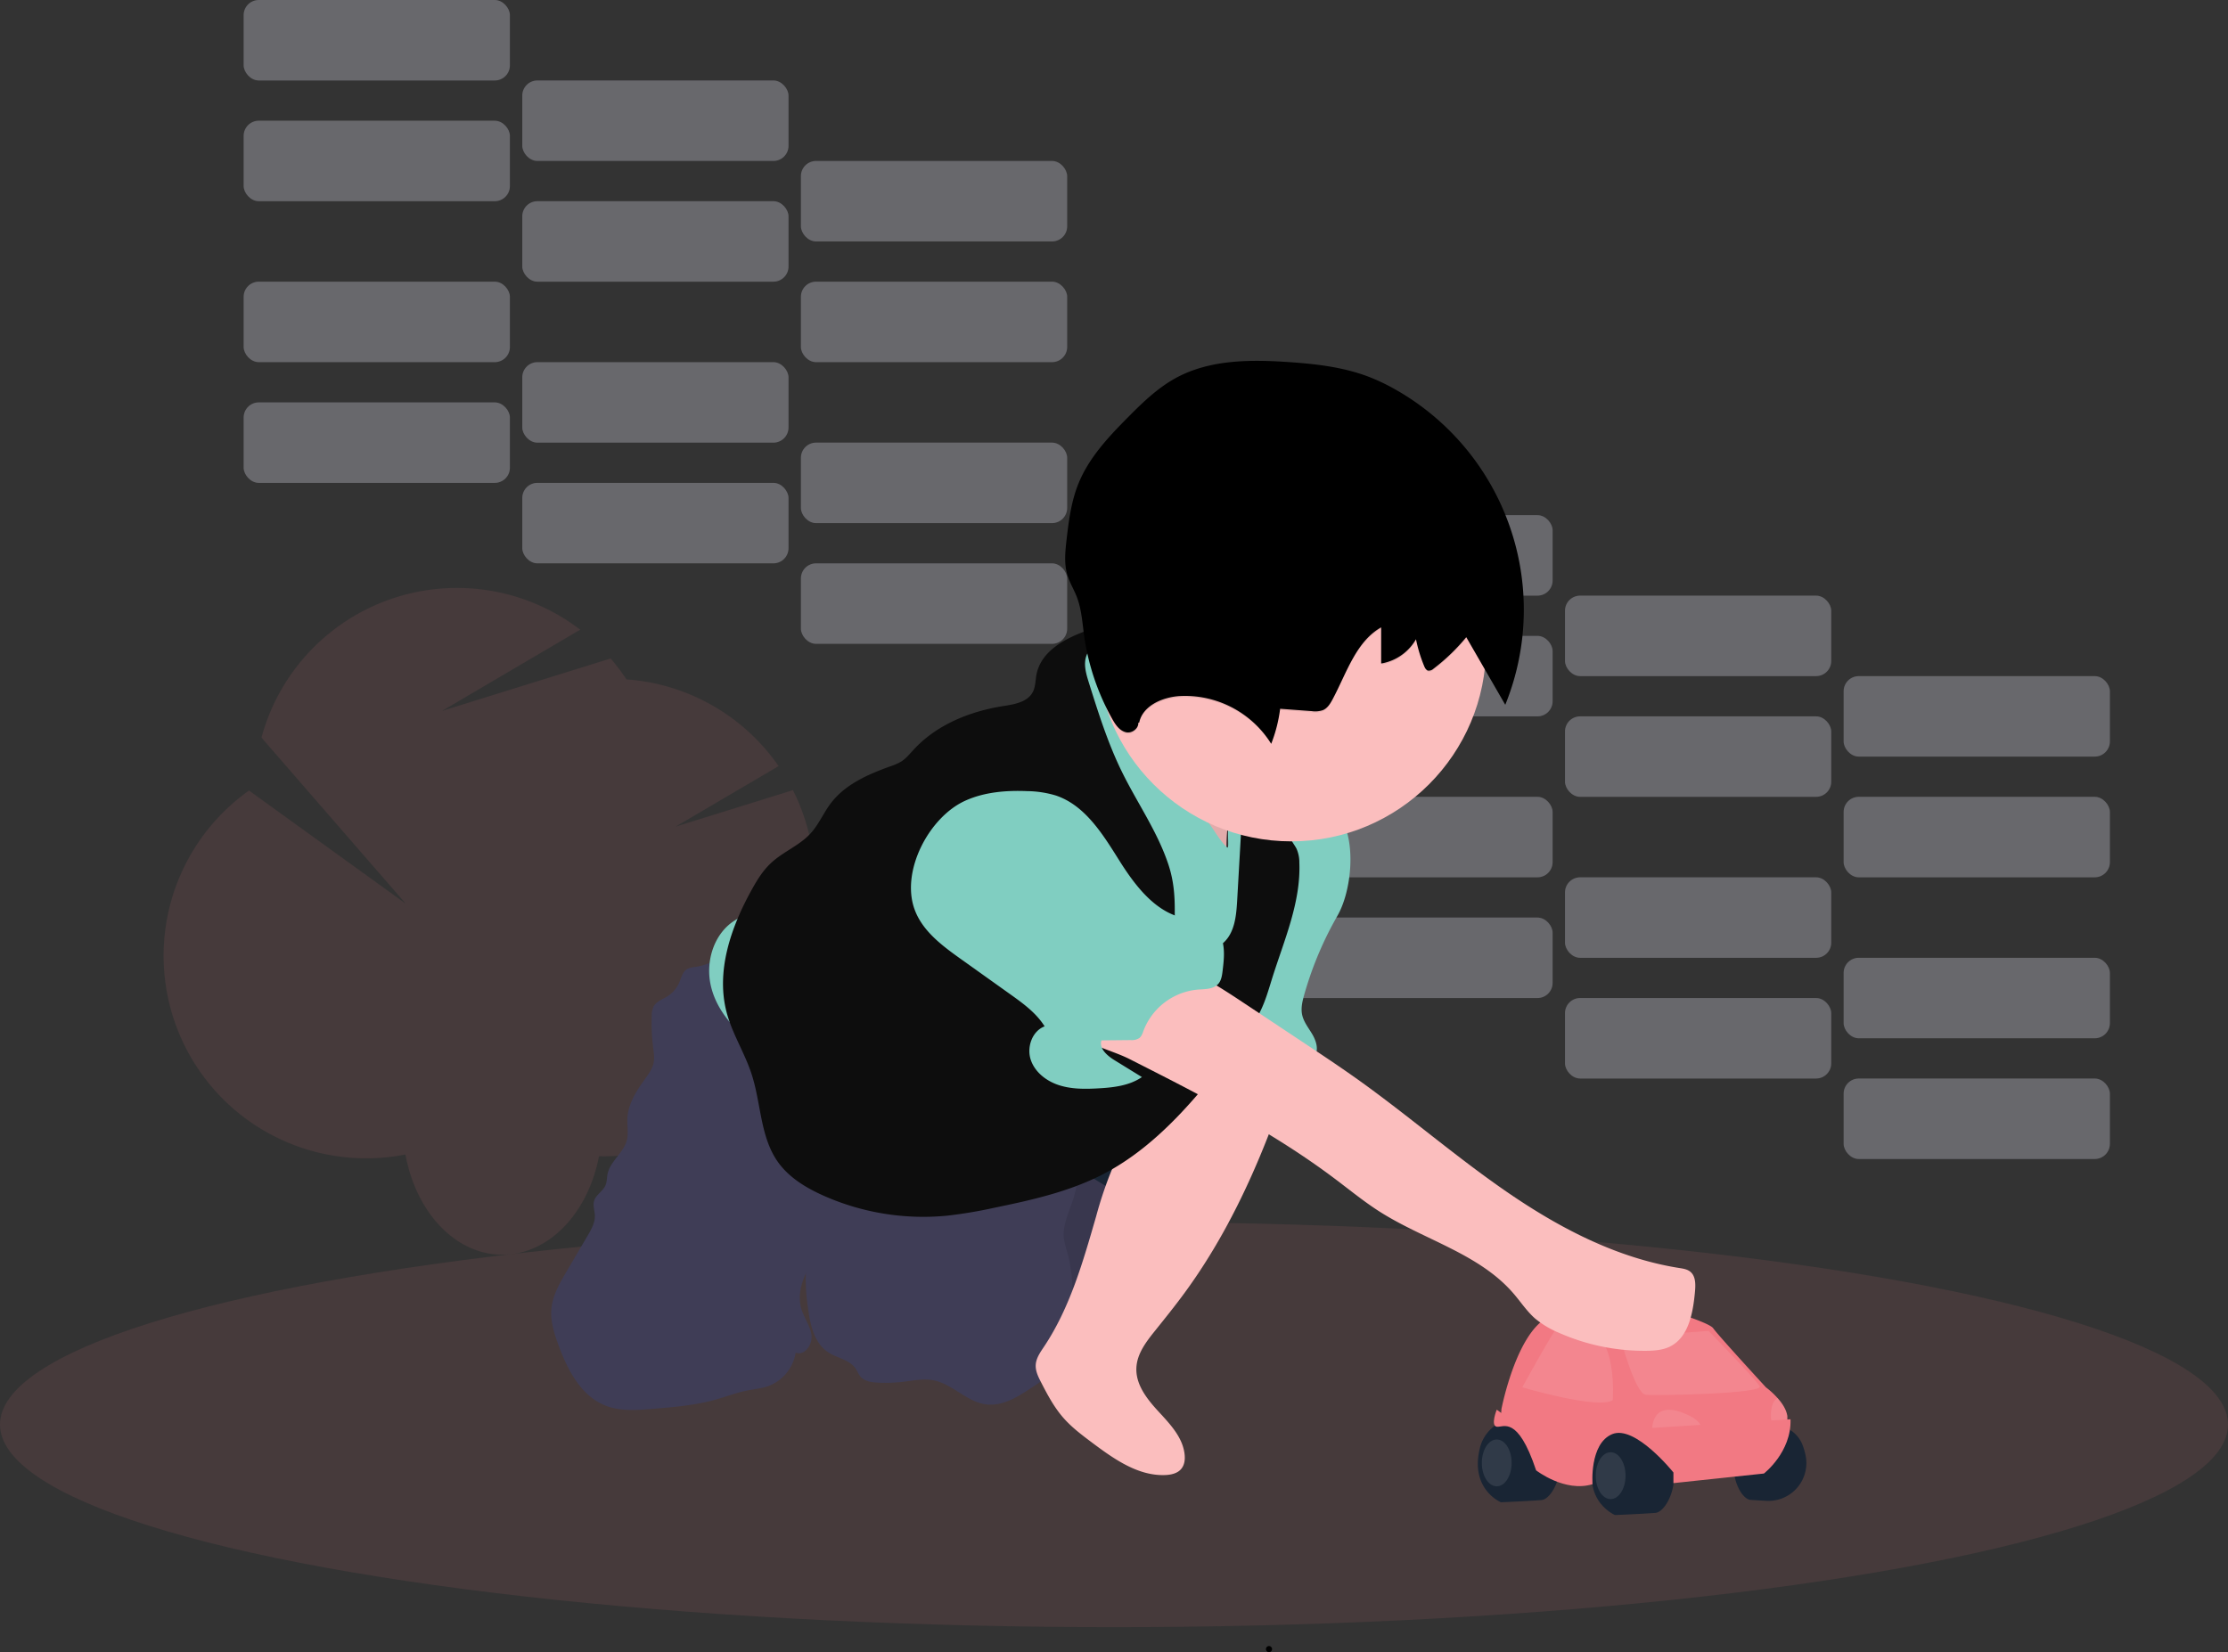 <svg xmlns="http://www.w3.org/2000/svg" width="1094" height="811.38" viewBox="0 0 1094 811.38"><rect x="0" y="0" width="1094" height="811.38" fill="#333333" stroke="none"/><defs><style>.a{opacity:0.3;}.b{fill:#f2f2f2;}.c{fill:#6c63ff;}.c,.d,.f,.h,.j{opacity:0.1;}.e,.f{fill:#f27983;}.g{fill:#192534;}.h{fill:#fff;}.i{fill:#3f3d56;}.k{fill:#fbbebe;}.l{fill:#80cec1;}.m{fill:#0d0d0d;}.n{fill:none;stroke:#000;stroke-miterlimit:10;}</style></defs><g class="a"><rect class="b" width="130.73" height="39.52" rx="7.43" transform="translate(631.64 450.62)"/><rect class="b" width="130.73" height="39.52" rx="7.43" transform="translate(768.45 490.14)"/><rect class="b" width="130.73" height="39.52" rx="7.43" transform="translate(905.27 529.67)"/><rect class="b" width="130.73" height="39.52" rx="7.43" transform="translate(631.64 391.33)"/><rect class="b" width="130.73" height="39.52" rx="7.43" transform="translate(768.45 430.86)"/><rect class="b" width="130.73" height="39.52" rx="7.43" transform="translate(905.27 470.38)"/><rect class="b" width="130.73" height="39.52" rx="7.43" transform="translate(631.64 312.29)"/><rect class="b" width="130.73" height="39.52" rx="7.43" transform="translate(768.45 351.81)"/><rect class="b" width="130.73" height="39.52" rx="7.43" transform="translate(905.27 391.33)"/><rect class="b" width="130.73" height="39.52" rx="7.43" transform="translate(631.64 253)"/><rect class="b" width="130.73" height="39.52" rx="7.43" transform="translate(768.45 292.52)"/><rect class="b" width="130.73" height="39.52" rx="7.43" transform="translate(905.27 332.05)"/><rect class="c" width="130.73" height="39.52" rx="7.43" transform="translate(631.64 450.62)"/><rect class="c" width="130.73" height="39.52" rx="7.43" transform="translate(768.45 490.14)"/><rect class="c" width="130.73" height="39.52" rx="7.43" transform="translate(905.27 529.67)"/><rect class="c" width="130.73" height="39.52" rx="7.43" transform="translate(631.64 391.33)"/><rect class="c" width="130.73" height="39.52" rx="7.43" transform="translate(768.45 430.86)"/><rect class="c" width="130.73" height="39.52" rx="7.43" transform="translate(905.27 470.38)"/><rect class="c" width="130.73" height="39.52" rx="7.43" transform="translate(631.64 312.29)"/><rect class="c" width="130.73" height="39.52" rx="7.43" transform="translate(768.45 351.81)"/><rect class="c" width="130.73" height="39.52" rx="7.43" transform="translate(905.27 391.33)"/><rect class="c" width="130.73" height="39.52" rx="7.43" transform="translate(631.64 253)"/><rect class="c" width="130.73" height="39.52" rx="7.43" transform="translate(768.45 292.52)"/><rect class="c" width="130.73" height="39.52" rx="7.43" transform="translate(905.27 332.05)"/></g><g class="a"><rect class="b" width="130.73" height="39.52" rx="7.43" transform="translate(119.64 197.62)"/><rect class="b" width="130.73" height="39.52" rx="7.43" transform="translate(256.45 237.14)"/><rect class="b" width="130.73" height="39.52" rx="7.43" transform="translate(393.27 276.67)"/><rect class="b" width="130.73" height="39.52" rx="7.43" transform="translate(119.64 138.33)"/><rect class="b" width="130.73" height="39.52" rx="7.43" transform="translate(256.45 177.86)"/><rect class="b" width="130.73" height="39.52" rx="7.43" transform="translate(393.27 217.38)"/><rect class="b" width="130.73" height="39.52" rx="7.43" transform="translate(119.64 59.29)"/><rect class="b" width="130.73" height="39.52" rx="7.43" transform="translate(256.45 98.81)"/><rect class="b" width="130.73" height="39.52" rx="7.43" transform="translate(393.27 138.33)"/><rect class="b" width="130.73" height="39.52" rx="7.43" transform="translate(119.64)"/><rect class="b" width="130.73" height="39.52" rx="7.43" transform="translate(256.45 39.52)"/><rect class="b" width="130.73" height="39.52" rx="7.43" transform="translate(393.27 79.05)"/><rect class="c" width="130.73" height="39.52" rx="7.43" transform="translate(119.64 197.62)"/><rect class="c" width="130.73" height="39.52" rx="7.43" transform="translate(256.45 237.14)"/><rect class="c" width="130.73" height="39.52" rx="7.43" transform="translate(393.27 276.67)"/><rect class="c" width="130.73" height="39.52" rx="7.43" transform="translate(119.64 138.33)"/><rect class="c" width="130.73" height="39.52" rx="7.43" transform="translate(256.45 177.86)"/><rect class="c" width="130.73" height="39.52" rx="7.43" transform="translate(393.27 217.38)"/><rect class="c" width="130.73" height="39.52" rx="7.43" transform="translate(119.64 59.29)"/><rect class="c" width="130.73" height="39.52" rx="7.43" transform="translate(256.45 98.81)"/><rect class="c" width="130.73" height="39.52" rx="7.43" transform="translate(393.27 138.33)"/><rect class="c" width="130.73" height="39.52" rx="7.43" transform="translate(119.64)"/><rect class="c" width="130.73" height="39.52" rx="7.43" transform="translate(256.45 39.52)"/><rect class="c" width="130.73" height="39.52" rx="7.43" transform="translate(393.27 79.05)"/></g><g class="d"><path class="e" d="M348.61,597.26a80.567,80.567,0,0,1-1.74,16.87c-.22,1-.46,2.07-.7,3.07-6.17,24.77-23.6,42.89-44.39,44-.69,0-1.39.06-2.11.06-22,0-40.58-19-46.71-45.08-.18-.7-.33-1.39-.48-2.09a80.56,80.56,0,0,1-1.74-16.87c0-35.39,21.9-64,48.93-64S348.61,561.87,348.61,597.26Z" transform="translate(-53 -45.06)"/><path class="f" d="M348.61,597.26a80.567,80.567,0,0,1-1.74,16.87c-.22,1-.46,2.07-.7,3.07a17.754,17.754,0,0,1-2.19-.09,99.365,99.365,0,0,1-16-2.19,98.494,98.494,0,0,1-14.27,3.26,100.275,100.275,0,0,1-11.18,1c-1.26,0-2.52.07-3.78.07a102.113,102.113,0,0,1-13.4-.89,99,99,0,0,1-21-5.22,98.212,98.212,0,0,1-11.35,3c-.18-.7-.33-1.39-.48-2.09a80.565,80.565,0,0,1-1.74-16.87c0-35.39,21.9-64,48.93-64S348.61,561.87,348.61,597.26Z" transform="translate(-53 -45.06)"/><path class="e" d="M453,477.93a99.07,99.07,0,0,0-10.65-44.82L384.8,451l50.51-29.7a99.37,99.37,0,0,0-74.72-42.59,99.7,99.7,0,0,0-7.75-10.27l-82.73,25.73,67.79-39.86a99.47,99.47,0,0,0-156.52,53l70.81,81.51L175.27,433.3a99.48,99.48,0,0,0,89,175.52A100,100,0,0,0,328,610.57a99.52,99.52,0,0,0,121-97.12c0-2.21-.08-4.4-.22-6.58A99.469,99.469,0,0,0,453,477.93Z" transform="translate(-53 -45.06)"/><path class="f" d="M451.29,496.38a265,265,0,0,0-92.09-1.17c-34.55,5.72-69.87,18.29-103.67,9.1-19.83-5.4-37-17.88-56.35-24.8A106.809,106.809,0,0,0,141,476,99.52,99.52,0,0,0,264.3,608.82a100,100,0,0,0,63.7,1.75,99.52,99.52,0,0,0,121-97.12c0-2.21-.08-4.4-.22-6.58a98.478,98.478,0,0,0,2.51-10.49Z" transform="translate(-53 -45.06)"/></g><ellipse class="f" cx="547" cy="99.5" rx="547" ry="99.5" transform="translate(0 600.1)"/><path class="g" d="M779.68,756.13a19,19,0,0,1,29.42-11l.78.57c16.73,12.54,6.8,35.54,0,36.06S790,782.84,790,782.84,774.59,776.48,779.68,756.13Z" transform="translate(-53 -45.06)"/><path class="e" d="M930.62,740.5v4.18s-68,4.7-75.26,4.7H841.77s-.2.21-.53.59c-.56.63-1.51,1.74-2.56,3.12-2.14,2.78-4.69,6.66-5.28,9.88-1,5.75-4.7,7.84-4.7,7.84l-13.59-3.65L802,751.48l-1.91-1.84-5.44-5.19L790,740l.23-2.5v-.38a141.842,141.842,0,0,1,4.26-15.88,1.444,1.444,0,0,1,.14-.43c3.77-11.32,10.06-25.07,19.12-29.16.69-.31,1.41-.61,2.18-.88l.92-.32c17.38-5.82,50.22-3.51,50.22-3.51s25.08,7.32,27.18,10.46,25.87,29,25.87,29a39,39,0,0,1,5.74,5.31C928.09,734.18,930.16,737.29,930.62,740.5Z" transform="translate(-53 -45.06)"/><ellipse class="h" cx="7.32" cy="11.5" rx="7.32" ry="11.5" transform="translate(727.61 706.94)"/><path class="f" d="M818.25,695.55s-6,9.2-12.34,21a.415.415,0,0,0,0,.09c-1.69,3.14-3.41,6.45-5.05,9.84l-.07.16s-3.47-2.75-6.2-5.43a1.442,1.442,0,0,1,.14-.43c3.77-11.32,10.06-25.07,19.12-29.16.69-.31,1.41-.61,2.18-.88Z" transform="translate(-53 -45.06)"/><path class="h" d="M800.48,726.39s37.11,11,44.42,6.27c0,0,2.62-33.45-14.63-35.54,0,0-9.93-2.62-12-1S800.48,726.39,800.48,726.39Z" transform="translate(-53 -45.06)"/><path class="h" d="M848.56,701.82s7.32,27.7,12.55,28.23,58-.53,55.92-4.19-25.09-27.17-25.09-27.17Z" transform="translate(-53 -45.06)"/><path class="g" d="M839.58,751.94s9.5-12.49,26.23.06,6.79,35.54,0,36.06S846,789.11,846,789.11,825.37,780.63,839.58,751.94Z" transform="translate(-53 -45.06)"/><path class="g" d="M938.25,755.12a15.14,15.14,0,0,0-20.47-8.78,29.281,29.281,0,0,0-5.28,3.21c-14.89,11.16-6,31.63,0,32.1,2.17.16,5.06.33,7.87.48a18.62,18.62,0,0,0,19.14-22.74A39.171,39.171,0,0,0,938.25,755.12Z" transform="translate(-53 -45.06)"/><ellipse class="h" cx="7.32" cy="11.5" rx="7.32" ry="11.5" transform="translate(783.54 713.21)"/><path class="h" d="M864.24,747.82s-1-15.16,15.16-8.89S885.15,752,885.15,752Z" transform="translate(-53 -45.06)"/><path class="h" d="M930.62,740.5v2.09l-2.61,1-5.33-1s-1.14-8.56,3.23-11C928.09,734.18,930.16,737.29,930.62,740.5Z" transform="translate(-53 -45.06)"/><path class="e" d="M787.93,737.36s-3.14,7.84,0,8.37,10.19-6,19.34,21.43c0,0,14.11,11,27.7,6.79,0,0-1.62-19.86,9.65-24.57s30.07,18.82,30.07,18.82v5.23l44.43-4.71s13.59-10.45,13.07-26.65l-66.9,4.18s-16.73,0-25.09-1.57-12,22-12,22Z" transform="translate(-53 -45.06)"/><rect class="g" width="55.93" height="55.93" rx="27.96" transform="translate(518.81 549.35)"/><path class="i" d="M585.13,694.34c3.75-3.29,7.56-6.64,10.26-10.83,2.48-3.84,3.94-8.23,5.31-12.59q5.87-18.69,10.11-37.85c-15.39-2.35-26.88-15.94-41.93-19.93-.36-.1-11.87,69.06-12.71,75.38-.69,5.22-6.65,30.15.14,30.29,3.63.08,11.21-9,13.89-11.39Z" transform="translate(-53 -45.06)"/><path class="j" d="M585.13,694.34c3.75-3.29,7.56-6.64,10.26-10.83,2.48-3.84,3.94-8.23,5.31-12.59q5.87-18.69,10.11-37.85c-15.39-2.35-26.88-15.94-41.93-19.93-.36-.1-11.87,69.06-12.71,75.38-.69,5.22-6.65,30.15.14,30.29,3.63.08,11.21-9,13.89-11.39Z" transform="translate(-53 -45.06)"/><path class="i" d="M394.94,519.84c-1.7.26-3.5.39-4.9,1.38-2,1.4-2.51,4-3.46,6.26a15.331,15.331,0,0,1-6.05,7c-2.29,1.4-5.08,2.34-6.45,4.64a10.23,10.23,0,0,0-1.07,5,95.881,95.881,0,0,0,.69,15.34c.32,2.55.74,5.15.21,7.66-.61,2.93-2.45,5.42-4.2,7.85-4.2,5.81-8.31,12.19-8.65,19.35-.17,3.6.63,7.29-.28,10.78-1.61,6.19-8.17,10.23-9.45,16.49-.38,1.85-.28,3.81-1,5.54-1.26,3-4.73,4.64-5.62,7.73-.67,2.32.31,4.77.38,7.18.1,3.53-1.75,6.79-3.53,9.83l-10.41,17.7c-3.38,5.74-6.84,11.74-7.41,18.38-.51,5.89,1.32,11.72,3.33,17.28,4.47,12.35,11.11,25.43,23.36,30.18,7.21,2.8,15.24,2.2,22.95,1.56,10.56-.87,21.19-1.76,31.38-4.65,5.05-1.43,10-3.34,15.1-4.36,3.4-.67,6.89-1,10.17-2.09a21,21,0,0,0,13.64-16.5c4.36,1.72,8.4-4,7.78-8.64s-3.74-8.57-5-13.07c-1.8-6.21,0-12.95,3-18.67s7.14-10.78,10.41-16.35a62.29,62.29,0,0,0,7.48-20.16c1.75-9.59,1.22-19.44.68-29.17l-2.06-37.19c-.38-6.81-.81-13.84-3.81-20-3.29-6.71-9.29-11.63-15.28-16.1a254.874,254.874,0,0,0-27.75-18.38c-6.22-3.48-5.78-2.13-10.73,2a27.58,27.58,0,0,1-13.45,6.2Z" transform="translate(-53 -45.06)"/><path class="i" d="M479,623.31c-7.07,5.58-14.23,11.24-19.67,18.42a53.29,53.29,0,0,0-10.68,30.19,93.056,93.056,0,0,0,1.07,15.27c1.07,8.25,3,17.44,9.95,22,4.38,2.87,10.4,3.59,13.39,7.89.94,1.35,1.49,3,2.59,4.19,2,2.16,5.12,2.63,8,2.79a74.148,74.148,0,0,0,12.9-.4c4.89-.59,9.86-1.66,14.7-.74,9.42,1.77,16.45,10.66,26,11.85,7.93,1,15.36-3.61,22-8,6.85-4.53,14-9.38,17.71-16.71,3.61-7.12,3.41-15.5,3.13-23.49-.31-8.87-.63-17.85-3-26.41a46.4,46.4,0,0,1-1.69-6.86c-.71-6,2-11.9,4-17.64,3.11-8.73,4.47-19.49-1.71-26.39-2.61-2.92-6.24-4.72-9.92-6-16.25-5.84-34.19-3.62-50.86-1C501,604.68,491.48,613.48,479,623.31Z" transform="translate(-53 -45.06)"/><path class="k" d="M616.8,588.75c-6.44,9.67-12.9,19.41-17.55,30a193.2,193.2,0,0,0-8,23.6c-6.42,22.19-12.79,44.86-25.61,64.07-1.84,2.76-3.88,5.63-4.07,8.94-.18,3.1,1.3,6,2.73,8.76,3,5.84,6.14,11.74,10.42,16.76s9.4,8.82,14.56,12.7c10.71,8,22.61,16.48,36,15.88,2.77-.13,5.73-.77,7.58-2.84s2.11-4.93,1.78-7.59c-1-8.23-7.2-14.7-12.82-20.8S610.55,725,611,716.68c.35-6.87,4.85-12.73,9.16-18.09,4.93-6.14,9.87-12.27,14.52-18.62,20.11-27.45,34.63-58.66,46.14-90.69,4.85-13.52,9.26-27.72,7.75-42-11-2.7-33-11.72-42.29-2.41-5.63,5.64-9.61,14-14,20.65Z" transform="translate(-53 -45.06)"/><path class="l" d="M709.68,494.86a171.6,171.6,0,0,0-16.24,38.6c-.93,3.26-1.76,6.7-1.05,10,.77,3.54,3.18,6.45,5,9.57s3.1,7.07,1.45,10.29c-7.8.61-15.53-1.52-23.07-3.63l-23.64-6.6a12.2,12.2,0,0,1-5.35-2.48c-2.74-2.59-2.53-6.94-2-10.66,4.63-30.46,19.5-58.54,25.07-88.83.81-4.37,1.66-9.21,5.14-12,10-7.9,32.64-1.21,37.82,10.23C718.6,462.05,716.23,483.45,709.68,494.86Z" transform="translate(-53 -45.06)"/><path class="k" d="M583.13,390.76c-.89.46-1.89,1-2.16,1.94a3.52,3.52,0,0,0,.94,2.83L592,409.73c9.95,14,19.92,28.09,31.43,40.86a221.9,221.9,0,0,0,28.44,26.46c2.88,2.24,5.95,4.57,7.36,7.94a76.53,76.53,0,0,1,3.12-56.77c3.3-7,7.66-13.49,11.09-20.45a2.91,2.91,0,0,0-1.59-4.72c-8.74-4.5-18.3-7.22-27-11.8-6.83-3.6-13-8.28-19.13-12.89-5.47-4.11-12.75-11.37-19.5-13.1-7.29-1.88-7,4.77-9.35,10.32a30.62,30.62,0,0,1-13.74,15.18Z" transform="translate(-53 -45.06)"/><path class="j" d="M583.13,390.76c-.89.46-1.89,1-2.16,1.94a3.52,3.52,0,0,0,.94,2.83L592,409.73c9.95,14,19.92,28.09,31.43,40.86a221.9,221.9,0,0,0,28.44,26.46c2.88,2.24,5.95,4.57,7.36,7.94a76.53,76.53,0,0,1,3.12-56.77c3.3-7,7.66-13.49,11.09-20.45a2.91,2.91,0,0,0-1.59-4.72c-8.74-4.5-18.3-7.22-27-11.8-6.83-3.6-13-8.28-19.13-12.89-5.47-4.11-12.75-11.37-19.5-13.1-7.29-1.88-7,4.77-9.35,10.32a30.62,30.62,0,0,1-13.74,15.18Z" transform="translate(-53 -45.06)"/><path class="l" d="M645,447.35c-4.57-5.16-10.74-8.57-16.15-12.85-7.78-6.16-13.93-14.1-19.87-22.05-10.9-14.63-21.89-32.55-16.46-50-5.77-.56-10.75,4.18-13.47,9.29s-4.12,10.93-7.51,15.62c-5.15,7.13-13.91,10.45-22.07,13.71a359.677,359.677,0,0,0-51.82,25.75c-6.65,4-13.27,8.29-18.35,14.15-5.44,6.25-8.85,14-13.47,20.85-9,13.47-22.68,23.58-37.86,29.3-5,1.9-10.36,3.38-14.83,6.4-9.58,6.47-13.57,19.37-11.3,30.71s10,21,19.29,27.86S441,567,451.72,571q13.48,4.95,27.13,9.44A155.769,155.769,0,0,0,499.34,586c12.79,2.35,25.94,1.77,38.87,3.2,11.82,1.3,23.43,4.29,35.3,5.12s24.44-.75,34.11-7.66c7.69-5.49,12.81-13.78,17.54-22A598.849,598.849,0,0,0,658,499c2.83-6.67,29.09-44.45,22.55-49.33-32.93-24.57-22,14.47-25.14,11.47C651.21,457.12,648.8,451.64,645,447.35Z" transform="translate(-53 -45.06)"/><path class="m" d="M604.21,424.75c-7.07-14.22-11.85-29.44-16.6-44.58-1.31-4.2-2.63-8.74-1.22-12.9,1.7-5,7.14-9.27,5.54-14.28-12.72,4-27.49,10.27-30,23.38-.55,2.86-.45,5.91-1.78,8.49-2.59,5.06-9.19,6.14-14.8,7-16.32,2.61-32.54,9.19-43.72,21.36-1.88,2-3.65,4.27-6,5.77a26.059,26.059,0,0,1-5.39,2.4c-10.94,3.93-22.19,8.83-29.23,18.08-3.63,4.76-5.95,10.47-10,14.89-5.48,6-13.55,9-19.48,14.59-4,3.72-6.85,8.44-9.49,13.21-10.16,18.36-17.61,39.89-12.22,60.18,2.81,10.61,9,20.06,12.33,30.52,4.59,14.25,4.14,30.5,12.75,42.75,5.43,7.7,13.83,12.79,22.43,16.63a120.63,120.63,0,0,0,61,9.82,227.236,227.236,0,0,0,23-3.88c18.13-3.74,36.45-7.81,52.92-16.27,28.09-14.43,48.3-40.22,67.6-65.22,3.67-4.76,7.37-9.56,10-15,2.57-5.19,4.12-10.81,5.85-16.33,5.85-18.61,14.08-37.14,13.31-56.62a16.64,16.64,0,0,0-1.35-6.79c-.78-1.6-2-3-2.69-4.61-1.22-2.88-.67-6.21-1.53-9.22-2.39-8.4-13.43-10-22.17-9.93l-2.8,49.29c-.43,7.4-1.22,15.61-6.73,20.57a14.63,14.63,0,0,1-17.24,1.35c-5.88-3.81-6.71-10.46-6.67-16.83.06-8-.59-15.33-3.14-23C621.41,453.66,611.63,439.7,604.21,424.75Z" transform="translate(-53 -45.06)"/><path class="k" d="M607.69,565.21c34.82,17.65,69.84,35.43,101,58.93,7.2,5.42,14.2,11.16,21.81,16,21.81,13.86,48.87,20.61,65.7,40.21,3.54,4.11,6.54,8.73,10.62,12.29a45.77,45.77,0,0,0,11.74,7,103.55,103.55,0,0,0,42.94,8.81c3.87-.05,7.85-.34,11.33-2,9.37-4.54,11.5-16.7,12.45-27.07.32-3.51.39-7.65-2.37-9.83-1.49-1.17-3.46-1.47-5.33-1.76-30.41-4.8-58.47-19.44-83.88-36.83s-48.7-37.69-73.76-55.58c-8.81-6.29-17.83-12.28-26.85-18.27L663.9,537.73c-15.44-10.25-31.7-20.81-50.14-22.74a6.649,6.649,0,0,0-3.14.21c-1.62.63-2.52,2.31-3.31,3.85-5.41,10.54-12,20.11-18.63,29.87-3.55,5.22-3.95,6.57,2.17,9.36C596.36,560.8,602.2,562.43,607.69,565.21Z" transform="translate(-53 -45.06)"/><path d="M676.11,856.44a1.5,1.5,0,1,0-1.5-1.5,1.5,1.5,0,0,0,1.5,1.5Z" transform="translate(-53 -45.06)"/><circle class="k" cx="95.65" cy="95.65" r="95.65" transform="translate(538.4 221.9)"/><path d="M611.87,399.91c1.7-8.59,11.56-12.93,20.29-13.51a50.35,50.35,0,0,1,44.92,22.84,70.75,70.75,0,0,0,4.06-16.64l16,1.19a11.08,11.08,0,0,0,5.32-.48c2.06-.92,3.33-3,4.4-5,7-13.07,11.68-29.11,24.82-36v18a23.92,23.92,0,0,0,16.83-12.79,70.668,70.668,0,0,0,4.28,14.53c.32.78.77,1.64,1.58,1.84a2.8,2.8,0,0,0,2.16-.79,95.615,95.615,0,0,0,16.51-16l19,32.94a123.74,123.74,0,0,0-53.82-153.09,97.207,97.207,0,0,0-13.71-6.53c-12.37-4.66-25.7-6.15-38.89-7.05-18.75-1.28-38.54-1.23-55,7.76-8.85,4.83-16.2,11.95-23.3,19.11-9.6,9.66-19.2,19.87-24.31,32.5-3.53,8.72-4.74,18.17-5.81,27.51-.65,5.65-1.25,11.49.36,16.94,1.12,3.77,3.23,7.16,4.65,10.83,2.36,6.1,2.73,12.76,3.64,19.24A116.1,116.1,0,0,0,599.64,398c1.5,2.67,3.42,5.51,6.41,6.19s6.58-2.62,5-5.22" transform="translate(-53 -45.06)"/><path class="n" d="M611.87,399.91c1.7-8.59,11.56-12.93,20.29-13.51a50.35,50.35,0,0,1,44.92,22.84,70.75,70.75,0,0,0,4.06-16.64l16,1.19a11.08,11.08,0,0,0,5.32-.48c2.06-.92,3.33-3,4.4-5,7-13.07,11.68-29.11,24.82-36v18a23.92,23.92,0,0,0,16.83-12.79,70.668,70.668,0,0,0,4.28,14.53c.32.78.77,1.64,1.58,1.84a2.8,2.8,0,0,0,2.16-.79,95.615,95.615,0,0,0,16.51-16l19,32.94a123.74,123.74,0,0,0-53.82-153.09,97.207,97.207,0,0,0-13.71-6.53c-12.37-4.66-25.7-6.15-38.89-7.05-18.75-1.28-38.54-1.23-55,7.76-8.85,4.83-16.2,11.95-23.3,19.11-9.6,9.66-19.2,19.87-24.31,32.5-3.53,8.72-4.74,18.17-5.81,27.51-.65,5.65-1.25,11.49.36,16.94,1.12,3.77,3.23,7.16,4.65,10.83,2.36,6.1,2.73,12.76,3.64,19.24A116.1,116.1,0,0,0,599.64,398c1.5,2.67,3.42,5.51,6.41,6.19s6.58-2.62,5-5.22" transform="translate(-53 -45.06)"/><path class="l" d="M502.09,491.71c3.86,10.61,13.56,17.81,22.76,24.37l24,17.12c6.38,4.55,12.93,9.27,17.08,15.91-6.07,2.3-8.84,10.1-6.85,16.28S566.78,576,573,578s12.82,1.93,19.31,1.56c7.45-.41,15.25-1.31,21.4-5.54L600.2,565.7c-3.56-2.21-7.65-5.73-6.35-9.7l14.25-.14a6.9,6.9,0,0,0,4.32-1c1.19-.93,1.6-2.36,2.1-3.72a31.55,31.55,0,0,1,26.62-20.08c3.52-.26,7.57-.11,10-2.73,1.58-1.74,1.92-4.24,2.2-6.57.53-4.44,1.05-9,.17-13.35s-3.42-8.67-7.5-10.5c-3-1.36-6.47-1.23-9.75-1.67-15.09-2-25.55-15.68-33.65-28.57s-16.79-27.15-31.23-31.95a50.821,50.821,0,0,0-13.89-2.13c-10.41-.43-21.13.42-30.61,4.74C509.21,446.38,495.21,472.83,502.09,491.71Z" transform="translate(-53 -45.06)"/><path class="j" d="M792.13,372.24l-19-32.94a95.253,95.253,0,0,1-16.51,16,2.77,2.77,0,0,1-2.16.8c-.81-.2-1.26-1.06-1.58-1.84a70.765,70.765,0,0,1-4.28-14.54,23.91,23.91,0,0,1-16.83,12.8v-18c-13.14,6.91-17.78,22.95-24.82,36-1.07,2-2.34,4.05-4.4,5a11.08,11.08,0,0,1-5.32.48l-16-1.19a70.75,70.75,0,0,1-4.06,16.64,50.35,50.35,0,0,0-44.92-22.84c-8.73.58-18.59,4.92-20.29,13.51l-.85-.94c1.61,2.61-2,5.91-5,5.23s-4.91-3.52-6.41-6.19a116.16,116.16,0,0,1-13.73-40.77c-.91-6.48-1.28-13.14-3.64-19.24-1.42-3.67-3.53-7.06-4.65-10.83a1.782,1.782,0,0,0-.1-.38c-.09.75-.18,1.5-.26,2.25-.65,5.66-1.25,11.49.36,17,1.12,3.77,3.23,7.16,4.65,10.82,2.36,6.11,2.73,12.76,3.64,19.25a116,116,0,0,0,13.73,40.76c1.5,2.67,3.42,5.52,6.41,6.2s6.58-2.62,5-5.23l.85.93c1.7-8.58,11.56-12.93,20.29-13.5a50.32,50.32,0,0,1,44.92,22.83,70.553,70.553,0,0,0,4.06-16.63l16,1.18a11,11,0,0,0,5.32-.48c2.06-.92,3.33-3,4.4-5,7-13.08,11.68-29.11,24.82-36v18a23.91,23.91,0,0,0,16.83-12.8,71,71,0,0,0,4.28,14.54c.32.77.77,1.64,1.58,1.83a2.73,2.73,0,0,0,2.16-.79,95.248,95.248,0,0,0,16.51-16l19,32.94a124.8,124.8,0,0,0,8.25-55A123.7,123.7,0,0,1,792.13,372.24Z" transform="translate(-53 -45.06)"/></svg>